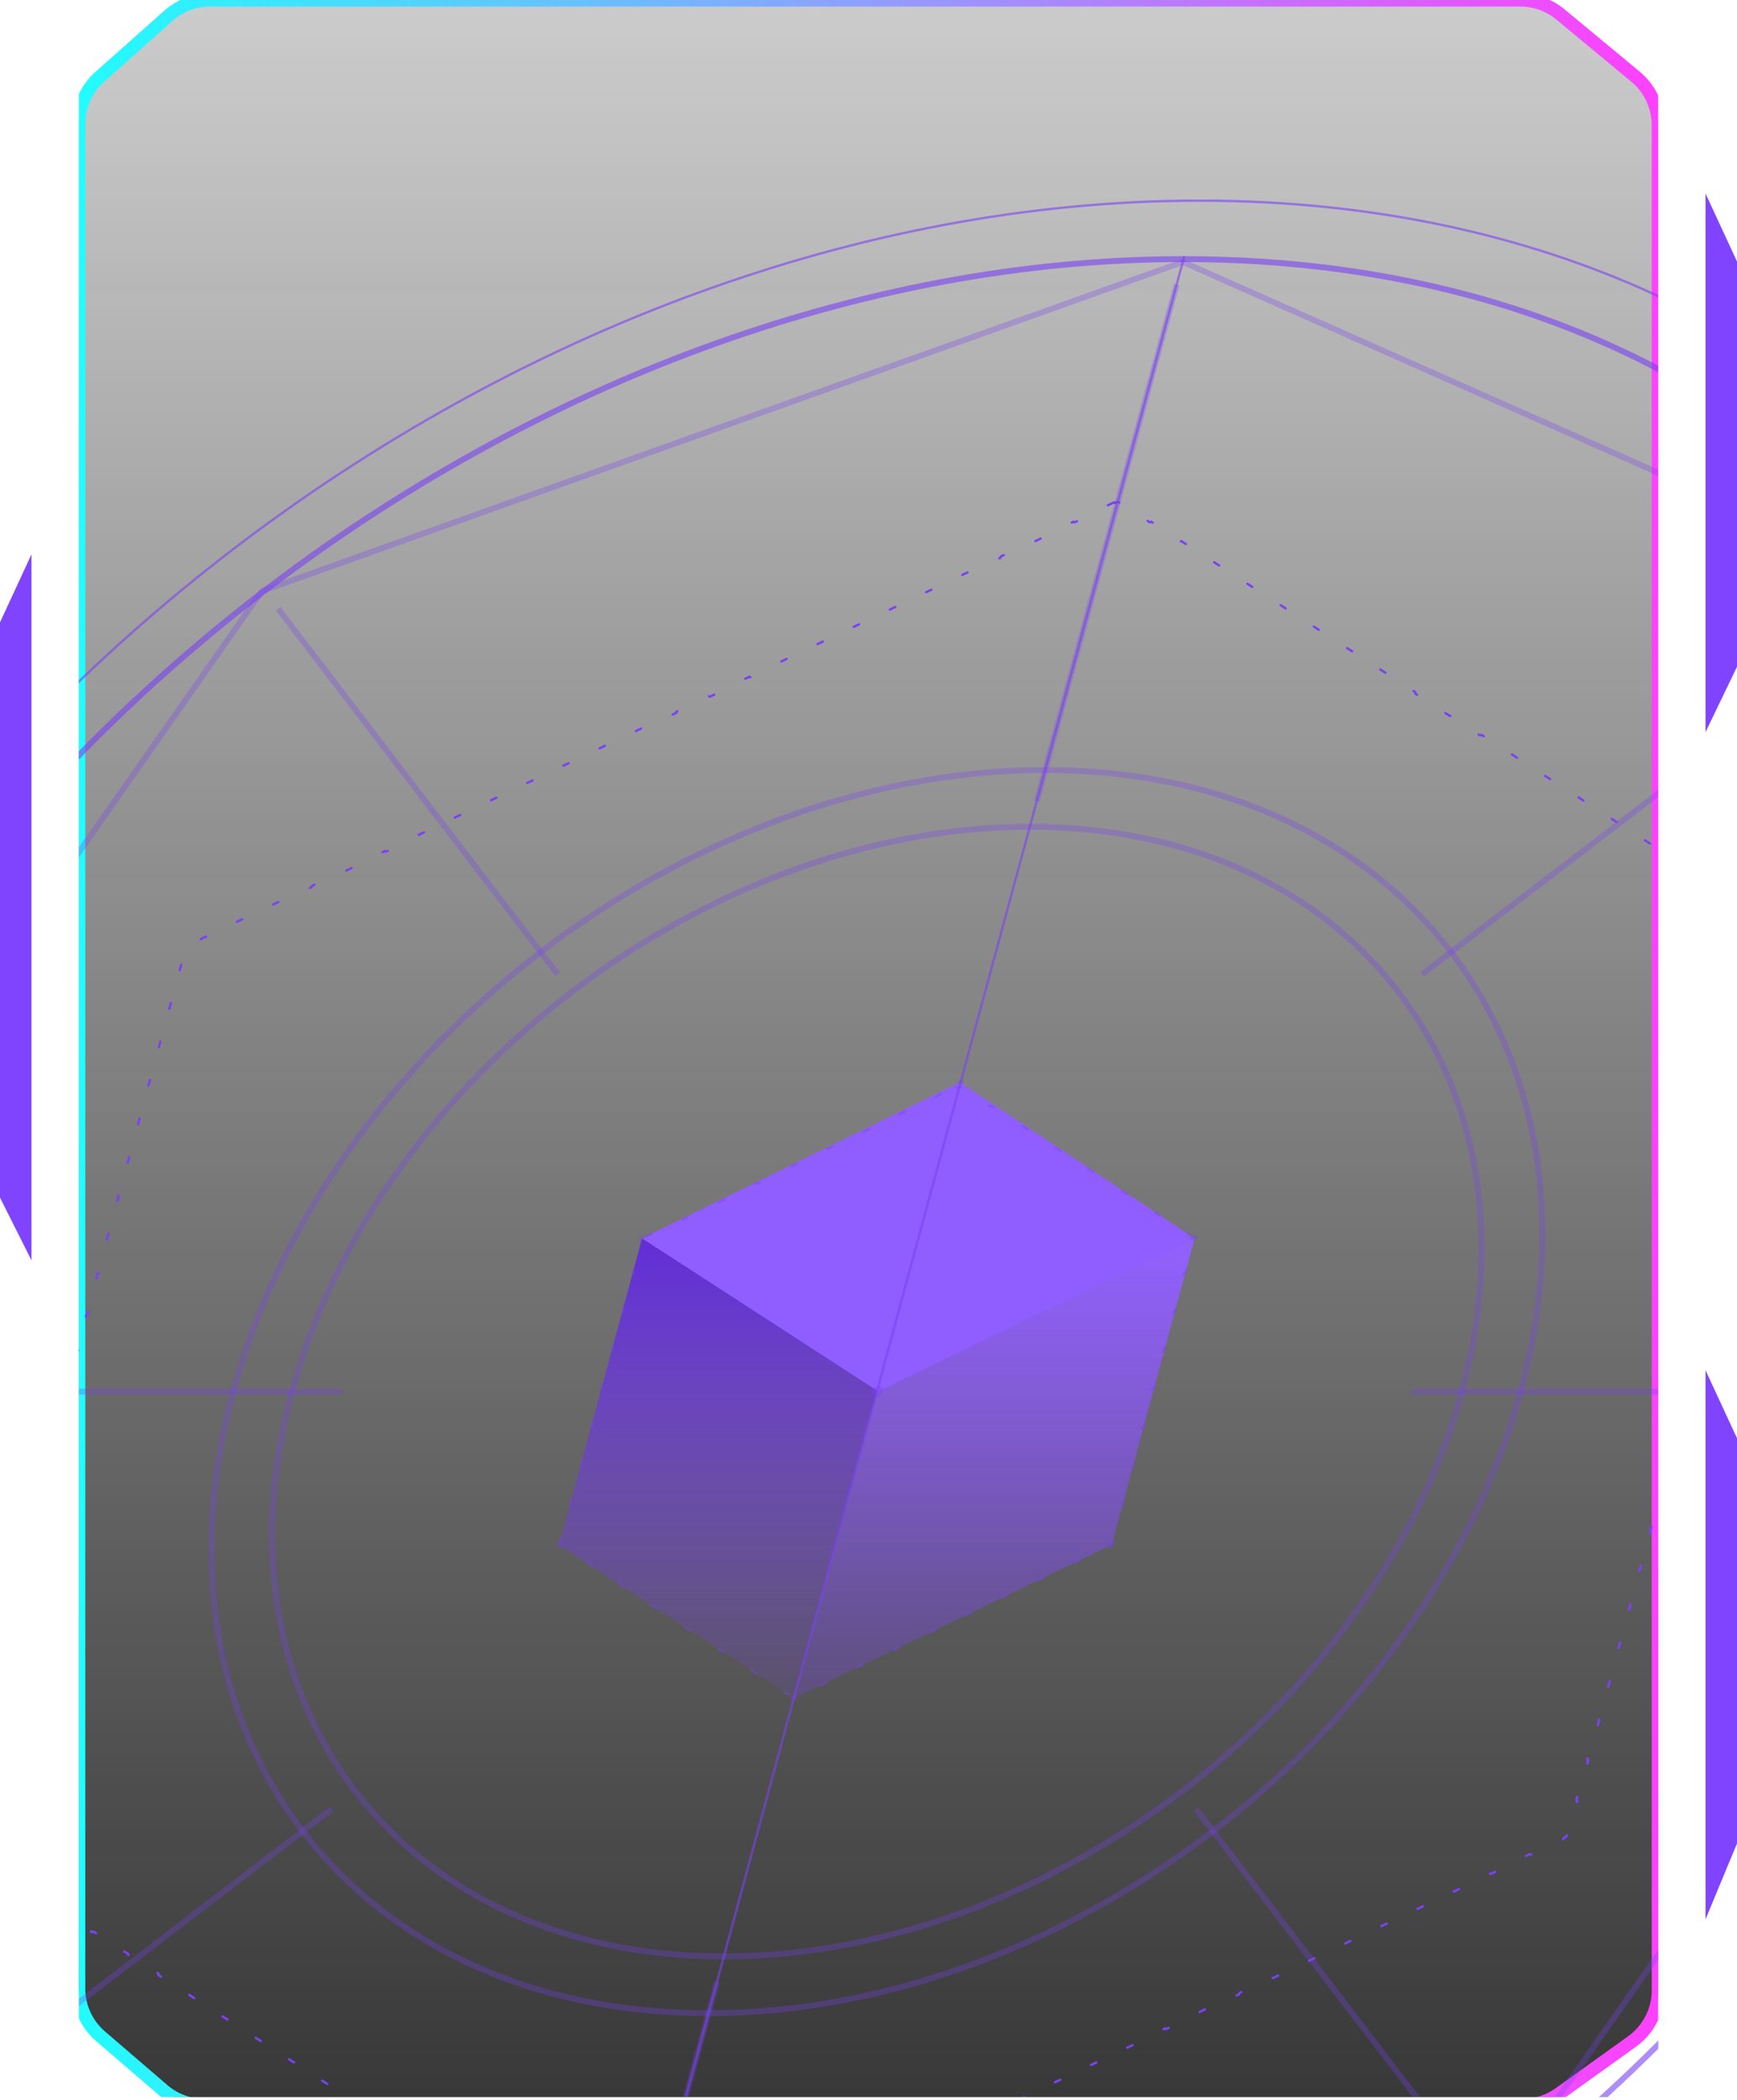 <svg width="331" height="400" viewBox="0 0 331 400" fill="none" xmlns="http://www.w3.org/2000/svg">
<g clip-path="url(#clip0_1_1000)">
<g filter="url(#filter0_b_1_1000)">
<path d="M289.71 0H40.031C37.09 0 34.252 1.08 32.055 3.034L19.024 14.625C16.465 16.902 15 20.165 15 23.591V102.341V378.761C15 382.259 16.526 385.583 19.179 387.862L31.094 398.101C33.271 399.972 36.046 401 38.915 401H290.18C292.688 401 295.133 400.214 297.171 398.753L310.991 388.846C314.135 386.592 316 382.961 316 379.093V23.845C316 20.272 314.408 16.886 311.658 14.606L297.368 2.761C295.215 0.977 292.506 0 289.71 0Z" fill="url(#paint0_linear_1_1000)" fill-opacity="0.77"/>
<path d="M289.71 0H40.031C37.09 0 34.252 1.08 32.055 3.034L19.024 14.625C16.465 16.902 15 20.165 15 23.591V102.341V378.761C15 382.259 16.526 385.583 19.179 387.862L31.094 398.101C33.271 399.972 36.046 401 38.915 401H290.18C292.688 401 295.133 400.214 297.171 398.753L310.991 388.846C314.135 386.592 316 382.961 316 379.093V23.845C316 20.272 314.408 16.886 311.658 14.606L297.368 2.761C295.215 0.977 292.506 0 289.71 0Z" fill="black" fill-opacity="0.2"/>
<path d="M289.71 0H40.031C37.09 0 34.252 1.08 32.055 3.034L19.024 14.625C16.465 16.902 15 20.165 15 23.591V102.341V378.761C15 382.259 16.526 385.583 19.179 387.862L31.094 398.101C33.271 399.972 36.046 401 38.915 401H290.18C292.688 401 295.133 400.214 297.171 398.753L310.991 388.846C314.135 386.592 316 382.961 316 379.093V23.845C316 20.272 314.408 16.886 311.658 14.606L297.368 2.761C295.215 0.977 292.506 0 289.71 0Z" stroke="url(#paint1_linear_1_1000)" stroke-width="2.5"/>
</g>
<g clip-path="url(#clip1_1_1000)">
<g clip-path="url(#clip2_1_1000)">
<path d="M167.238 264.516L227.651 235.863L211.831 294.249L151.272 323.442L167.238 264.516Z" fill="url(#paint2_linear_1_1000)"/>
<path d="M167.238 264.516L122.351 235.863L106.532 294.249L151.272 323.442L167.238 264.516Z" fill="url(#paint3_linear_1_1000)"/>
<path d="M167.327 265.005L227.65 235.863L182.925 206.13L122.351 235.863L167.327 265.005Z" fill="#905DFF"/>
<path opacity="0.4" d="M182.146 207.039C182.18 207.142 182.307 207.179 182.431 207.118L182.843 206.92L183.148 207.118C183.239 207.179 183.386 207.142 183.475 207.039L187.939 209.951C187.849 210.055 187.85 210.187 187.942 210.246L188.74 210.767C188.831 210.828 188.978 210.791 189.068 210.688L193.531 213.6C193.442 213.704 193.443 213.836 193.534 213.895L194.333 214.416C194.424 214.477 194.571 214.44 194.66 214.337L199.124 217.249C199.034 217.353 199.035 217.485 199.127 217.544L199.925 218.065C200.016 218.126 200.163 218.089 200.253 217.986L204.716 220.898C204.626 221.002 204.628 221.134 204.719 221.193L205.518 221.715C205.609 221.775 205.756 221.738 205.845 221.636L210.309 224.547C210.219 224.651 210.22 224.783 210.312 224.842L211.11 225.364C211.201 225.424 211.348 225.387 211.437 225.285L215.901 228.196C215.811 228.3 215.813 228.432 215.904 228.492L216.703 229.013C216.794 229.073 216.941 229.037 217.03 228.934L221.494 231.846C221.404 231.949 221.405 232.081 221.497 232.141L222.295 232.662C222.386 232.722 222.533 232.686 222.622 232.583L227.086 235.495C226.996 235.598 226.998 235.73 227.089 235.79L227.393 235.989L227.285 236.385C227.253 236.505 227.328 236.601 227.451 236.601L225.873 242.424C225.75 242.424 225.623 242.52 225.59 242.64L225.308 243.683C225.275 243.803 225.35 243.899 225.473 243.899L223.896 249.722C223.772 249.722 223.645 249.819 223.613 249.939L223.33 250.981C223.298 251.101 223.373 251.197 223.496 251.197L221.918 257.021C221.795 257.021 221.668 257.117 221.635 257.237L221.353 258.279C221.321 258.399 221.395 258.495 221.519 258.495L219.941 264.319C219.817 264.319 219.691 264.415 219.658 264.535L219.376 265.577C219.343 265.697 219.418 265.794 219.541 265.794L217.963 271.617C217.84 271.617 217.713 271.713 217.681 271.833L217.398 272.876C217.366 272.996 217.44 273.092 217.564 273.092L215.986 278.915C215.863 278.915 215.736 279.012 215.703 279.132L215.421 280.174C215.388 280.294 215.463 280.39 215.586 280.39L214.008 286.214C213.885 286.214 213.758 286.31 213.726 286.43L213.443 287.472C213.411 287.592 213.486 287.688 213.609 287.688L212.031 293.512C211.908 293.512 211.781 293.608 211.748 293.728L211.641 294.124L211.23 294.323C211.106 294.382 211.034 294.514 211.067 294.618L205.026 297.53C204.992 297.427 204.865 297.39 204.741 297.451L203.66 297.972C203.536 298.031 203.464 298.163 203.497 298.267L197.456 301.179C197.422 301.076 197.295 301.039 197.171 301.1L196.09 301.621C195.966 301.681 195.894 301.812 195.927 301.916L189.886 304.828C189.852 304.725 189.725 304.688 189.601 304.749L188.52 305.27C188.397 305.33 188.324 305.462 188.357 305.565L182.316 308.477C182.282 308.374 182.155 308.338 182.031 308.398L180.95 308.919C180.827 308.979 180.754 309.111 180.787 309.214L174.746 312.126C174.712 312.023 174.585 311.987 174.461 312.047L173.38 312.568C173.257 312.628 173.184 312.76 173.218 312.864L167.176 315.775C167.142 315.673 167.015 315.636 166.892 315.696L165.81 316.218C165.687 316.277 165.614 316.409 165.648 316.513L159.606 319.424C159.572 319.322 159.446 319.285 159.322 319.346L158.241 319.867C158.117 319.926 158.044 320.058 158.078 320.162L152.036 323.074C152.002 322.971 151.876 322.934 151.752 322.995L151.34 323.192L151.035 322.995C150.944 322.934 150.797 322.971 150.708 323.074L146.244 320.162C146.334 320.058 146.332 319.926 146.241 319.867L145.442 319.346C145.351 319.285 145.205 319.322 145.115 319.424L140.651 316.513C140.741 316.409 140.74 316.277 140.648 316.218L139.85 315.696C139.759 315.636 139.612 315.673 139.523 315.775L135.059 312.864C135.149 312.76 135.147 312.628 135.056 312.568L134.257 312.047C134.166 311.987 134.02 312.023 133.93 312.126L129.466 309.214C129.556 309.111 129.555 308.979 129.463 308.919L128.665 308.398C128.574 308.338 128.427 308.374 128.338 308.477L123.874 305.565C123.964 305.462 123.962 305.33 123.871 305.27L123.072 304.749C122.981 304.688 122.835 304.725 122.745 304.828L118.281 301.916C118.371 301.812 118.37 301.681 118.278 301.621L117.48 301.1C117.389 301.039 117.242 301.076 117.153 301.179L112.689 298.267C112.779 298.163 112.777 298.031 112.686 297.972L111.887 297.451C111.796 297.39 111.65 297.427 111.56 297.53L107.096 294.618C107.186 294.514 107.185 294.382 107.093 294.323L106.79 294.124L106.897 293.728C106.93 293.608 106.855 293.512 106.732 293.512L108.31 287.688C108.433 287.688 108.56 287.592 108.592 287.472L108.875 286.43C108.907 286.31 108.832 286.214 108.709 286.214L110.287 280.39C110.41 280.39 110.537 280.294 110.57 280.174L110.852 279.132C110.885 279.012 110.81 278.915 110.687 278.915L112.264 273.092C112.388 273.092 112.515 272.996 112.547 272.876L112.83 271.833C112.862 271.713 112.787 271.617 112.664 271.617L114.242 265.794C114.365 265.794 114.492 265.697 114.525 265.577L114.807 264.535C114.839 264.415 114.765 264.319 114.641 264.319L116.219 258.495C116.343 258.495 116.469 258.399 116.502 258.279L116.784 257.237C116.817 257.117 116.742 257.021 116.619 257.021L118.197 251.197C118.32 251.197 118.447 251.101 118.479 250.981L118.762 249.939C118.794 249.819 118.72 249.722 118.596 249.722L120.174 243.899C120.297 243.899 120.424 243.803 120.457 243.683L120.739 242.64C120.772 242.52 120.697 242.424 120.574 242.424L122.152 236.601C122.275 236.601 122.402 236.505 122.434 236.385L122.541 235.989L122.953 235.79C123.076 235.73 123.149 235.598 123.116 235.495L129.157 232.583C129.191 232.686 129.318 232.722 129.442 232.662L130.523 232.141C130.646 232.081 130.719 231.949 130.685 231.846L136.727 228.934C136.761 229.037 136.887 229.073 137.011 229.013L138.092 228.492C138.216 228.432 138.289 228.3 138.255 228.196L144.297 225.285C144.331 225.387 144.457 225.424 144.581 225.364L145.662 224.842C145.786 224.783 145.859 224.651 145.825 224.547L151.867 221.636C151.901 221.738 152.027 221.775 152.151 221.715L153.232 221.193C153.356 221.134 153.429 221.002 153.395 220.898L159.437 217.986C159.471 218.089 159.597 218.126 159.721 218.065L160.802 217.544C160.926 217.485 160.999 217.353 160.965 217.249L167.007 214.337C167.04 214.44 167.167 214.477 167.291 214.416L168.372 213.895C168.496 213.836 168.568 213.704 168.535 213.6L174.577 210.688C174.61 210.791 174.737 210.828 174.861 210.767L175.942 210.246C176.066 210.187 176.138 210.055 176.105 209.951L182.146 207.039Z" stroke="#7A42F4" stroke-width="0.448" stroke-linecap="round" stroke-linejoin="round" stroke-dasharray="1.12 6.72"/>
<path d="M212.309 95.675C212.342 95.779 212.469 95.815 212.592 95.756L213.017 95.553L213.332 95.756C213.423 95.815 213.57 95.779 213.658 95.675L218.232 98.624C218.142 98.728 218.144 98.86 218.236 98.919L219.053 99.447C219.144 99.505 219.291 99.469 219.38 99.365L223.953 102.315C223.863 102.418 223.866 102.55 223.957 102.61L224.774 103.137C224.866 103.196 225.012 103.16 225.101 103.056L229.674 106.005C229.585 106.109 229.587 106.241 229.679 106.3L230.496 106.827C230.587 106.886 230.734 106.85 230.822 106.746L235.396 109.695C235.306 109.799 235.308 109.931 235.4 109.99L236.217 110.517C236.309 110.576 236.455 110.54 236.544 110.436L241.117 113.385C241.027 113.489 241.03 113.621 241.121 113.68L241.938 114.207C242.03 114.267 242.176 114.23 242.265 114.126L246.839 117.076C246.749 117.18 246.751 117.312 246.843 117.371L247.66 117.898C247.751 117.957 247.898 117.92 247.986 117.817L252.56 120.766C252.47 120.87 252.472 121.002 252.564 121.061L253.381 121.588C253.473 121.647 253.619 121.611 253.708 121.507L258.281 124.456C258.192 124.56 258.194 124.692 258.285 124.751L259.103 125.278C259.194 125.337 259.341 125.301 259.429 125.197L264.003 128.146C263.913 128.25 263.915 128.382 264.007 128.441L264.824 128.968C264.915 129.028 265.062 128.991 265.151 128.887L269.724 131.837C269.634 131.941 269.637 132.073 269.728 132.132L270.545 132.659C270.637 132.718 270.783 132.682 270.872 132.578L275.445 135.527C275.356 135.631 275.358 135.763 275.45 135.822L276.267 136.349C276.358 136.408 276.505 136.372 276.593 136.268L281.167 139.217C281.077 139.321 281.079 139.453 281.171 139.512L281.988 140.039C282.08 140.098 282.226 140.062 282.315 139.958L286.888 142.907C286.798 143.011 286.801 143.143 286.892 143.202L287.709 143.73C287.801 143.789 287.947 143.752 288.036 143.648L292.61 146.598C292.52 146.702 292.522 146.833 292.614 146.893L293.431 147.42C293.522 147.479 293.669 147.442 293.758 147.338L298.331 150.288C298.241 150.392 298.243 150.524 298.335 150.583L299.152 151.11C299.244 151.169 299.39 151.132 299.479 151.029L304.052 153.978C303.963 154.082 303.965 154.214 304.056 154.273L304.874 154.8C304.965 154.859 305.112 154.823 305.2 154.719L309.774 157.668C309.684 157.772 309.686 157.904 309.778 157.964L310.595 158.49C310.686 158.55 310.833 158.513 310.922 158.409L315.495 161.359C315.405 161.462 315.408 161.594 315.499 161.654L316.316 162.18C316.408 162.24 316.554 162.203 316.643 162.099L321.216 165.049C321.127 165.153 321.129 165.285 321.22 165.344L322.038 165.871C322.129 165.93 322.276 165.894 322.364 165.791L326.938 168.739C326.848 168.843 326.85 168.975 326.942 169.034L327.759 169.561C327.851 169.62 327.997 169.585 328.086 169.481L332.659 172.429C332.569 172.533 332.572 172.665 332.663 172.724L333.48 173.252C333.572 173.31 333.718 173.275 333.807 173.171L338.381 176.119C338.291 176.223 338.293 176.355 338.385 176.415L339.202 176.942C339.293 177.001 339.44 176.965 339.528 176.861L344.102 179.81C344.012 179.913 344.015 180.045 344.106 180.105L344.418 180.306L344.302 180.732C344.27 180.851 344.345 180.948 344.468 180.948L342.793 187.13C342.67 187.13 342.543 187.226 342.51 187.346L342.212 188.448C342.179 188.568 342.254 188.664 342.377 188.664L340.703 194.845C340.579 194.845 340.452 194.942 340.42 195.061L340.121 196.164C340.089 196.283 340.164 196.379 340.287 196.379L338.612 202.561C338.489 202.561 338.362 202.658 338.329 202.777L338.031 203.88C337.998 203.999 338.073 204.096 338.196 204.096L336.521 210.277C336.398 210.277 336.271 210.374 336.239 210.494L335.94 211.595C335.908 211.715 335.982 211.812 336.106 211.812L334.431 217.993C334.308 217.993 334.18 218.09 334.148 218.209L333.849 219.312C333.817 219.431 333.892 219.528 334.015 219.528L332.34 225.709C332.217 225.709 332.09 225.806 332.058 225.925L331.759 227.028C331.727 227.147 331.801 227.244 331.924 227.244L330.249 233.425C330.126 233.425 329.999 233.521 329.967 233.641L329.668 234.743C329.636 234.863 329.711 234.959 329.834 234.959L328.159 241.141C328.036 241.141 327.909 241.238 327.876 241.357L327.578 242.46C327.545 242.579 327.62 242.676 327.743 242.676L326.068 248.857C325.945 248.857 325.818 248.954 325.786 249.074L325.487 250.175C325.455 250.294 325.529 250.392 325.653 250.392L323.978 256.573C323.854 256.573 323.728 256.669 323.695 256.789L323.397 257.891C323.364 258.011 323.439 258.107 323.562 258.107L321.887 264.289C321.764 264.289 321.637 264.386 321.605 264.505L321.306 265.608C321.274 265.727 321.348 265.824 321.471 265.824L319.796 272.005C319.673 272.005 319.546 272.102 319.514 272.222L319.215 273.323C319.183 273.443 319.258 273.54 319.381 273.54L317.706 279.721C317.583 279.721 317.456 279.818 317.423 279.937L317.125 281.039C317.092 281.159 317.167 281.255 317.29 281.255L315.615 287.437C315.492 287.437 315.365 287.534 315.333 287.653L315.034 288.756C315.002 288.875 315.076 288.972 315.199 288.972L313.525 295.153C313.401 295.153 313.275 295.249 313.242 295.369L312.943 296.471C312.911 296.591 312.986 296.687 313.109 296.687L311.434 302.869C311.311 302.869 311.184 302.966 311.152 303.085L310.853 304.188C310.82 304.307 310.895 304.404 311.018 304.404L309.344 310.584C309.22 310.584 309.093 310.682 309.061 310.801L308.762 311.903C308.73 312.022 308.804 312.12 308.928 312.12L307.253 318.301C307.13 318.301 307.003 318.397 306.97 318.517L306.672 319.619C306.639 319.739 306.714 319.835 306.837 319.835L305.162 326.017C305.039 326.017 304.912 326.114 304.88 326.233L304.581 327.336C304.549 327.455 304.623 327.552 304.746 327.552L303.072 333.733C302.948 333.733 302.821 333.83 302.789 333.95L302.49 335.051C302.458 335.17 302.533 335.268 302.656 335.268L300.981 341.449C300.858 341.449 300.731 341.545 300.698 341.665L300.4 342.767C300.367 342.887 300.442 342.983 300.565 342.983L298.891 349.164C298.767 349.164 298.64 349.262 298.608 349.381L298.493 349.807L298.072 350.008C297.948 350.067 297.874 350.199 297.908 350.303L291.736 353.251C291.704 353.148 291.577 353.112 291.454 353.17L290.351 353.698C290.227 353.758 290.153 353.889 290.187 353.993L284.015 356.942C283.983 356.838 283.856 356.802 283.733 356.861L282.63 357.388C282.506 357.448 282.432 357.58 282.466 357.683L276.294 360.632C276.262 360.528 276.135 360.492 276.011 360.552L274.909 361.078C274.785 361.138 274.711 361.27 274.745 361.374L268.573 364.323C268.54 364.219 268.414 364.183 268.29 364.242L267.187 364.769C267.064 364.828 266.99 364.96 267.023 365.064L260.852 368.013C260.819 367.91 260.693 367.873 260.569 367.932L259.466 368.459C259.343 368.518 259.269 368.65 259.302 368.754L253.131 371.704C253.098 371.6 252.972 371.563 252.848 371.623L251.745 372.149C251.622 372.209 251.548 372.34 251.581 372.444L245.41 375.394C245.377 375.29 245.251 375.253 245.127 375.313L244.024 375.839C243.901 375.899 243.827 376.031 243.86 376.134L237.689 379.084C237.656 378.98 237.53 378.943 237.406 379.003L236.303 379.529C236.18 379.589 236.106 379.721 236.139 379.825L229.968 382.774C229.935 382.67 229.808 382.634 229.685 382.693L228.582 383.22C228.458 383.279 228.385 383.411 228.418 383.515L222.246 386.464C222.214 386.361 222.087 386.324 221.964 386.383L220.861 386.91C220.737 386.969 220.664 387.101 220.697 387.205L214.525 390.155C214.493 390.051 214.366 390.014 214.243 390.074L213.14 390.6C213.016 390.66 212.943 390.791 212.976 390.895L206.804 393.845C206.772 393.741 206.645 393.704 206.522 393.764L205.419 394.29C205.295 394.35 205.221 394.482 205.255 394.585L199.083 397.535C199.051 397.431 198.924 397.394 198.801 397.454L197.698 397.982C197.574 398.04 197.5 398.172 197.534 398.276L191.362 401.225C191.33 401.121 191.203 401.085 191.079 401.144L189.976 401.672C189.853 401.73 189.779 401.862 189.813 401.966L183.641 404.915C183.609 404.812 183.482 404.775 183.358 404.834L182.255 405.362C182.132 405.42 182.058 405.552 182.092 405.656L175.92 408.606C175.888 408.502 175.761 408.465 175.637 408.525L174.534 409.052C174.411 409.111 174.337 409.242 174.371 409.346L168.199 412.296C168.167 412.192 168.04 412.155 167.916 412.215L166.813 412.742C166.69 412.801 166.616 412.933 166.65 413.037L160.478 415.986C160.446 415.882 160.319 415.847 160.195 415.905L159.092 416.433C158.969 416.491 158.895 416.623 158.928 416.727L152.757 419.676C152.724 419.572 152.597 419.537 152.474 419.595L151.371 420.123C151.248 420.181 151.174 420.313 151.207 420.418L145.036 423.366C145.003 423.263 144.876 423.227 144.753 423.285L143.65 423.813C143.527 423.871 143.453 424.004 143.486 424.108L137.315 427.057C137.282 426.953 137.155 426.917 137.032 426.976L135.929 427.503C135.806 427.562 135.732 427.695 135.765 427.798L129.594 430.747C129.561 430.643 129.434 430.607 129.311 430.666L128.208 431.193C128.084 431.253 128.01 431.385 128.044 431.489L121.873 434.437C121.84 434.333 121.713 434.298 121.59 434.356L121.165 434.559L120.85 434.356C120.759 434.298 120.612 434.333 120.524 434.437L115.95 431.489C116.04 431.385 116.038 431.253 115.946 431.193L115.129 430.666C115.037 430.607 114.891 430.643 114.802 430.747L110.229 427.798C110.319 427.695 110.316 427.562 110.225 427.503L109.408 426.976C109.316 426.917 109.17 426.953 109.081 427.057L104.507 424.108C104.597 424.004 104.595 423.871 104.503 423.813L103.686 423.285C103.595 423.227 103.448 423.263 103.36 423.366L98.786 420.418C98.876 420.314 98.874 420.181 98.782 420.123L97.965 419.595C97.873 419.537 97.727 419.572 97.638 419.676L93.065 416.727C93.155 416.623 93.152 416.491 93.061 416.433L92.244 415.905C92.152 415.847 92.005 415.882 91.917 415.986L87.344 413.037C87.433 412.933 87.431 412.801 87.339 412.742L86.522 412.215C86.431 412.155 86.284 412.192 86.195 412.296L81.622 409.346C81.712 409.242 81.71 409.111 81.618 409.052L80.801 408.525C80.709 408.465 80.563 408.502 80.474 408.606L75.901 405.656C75.99 405.552 75.988 405.42 75.896 405.362L75.079 404.834C74.988 404.775 74.841 404.812 74.753 404.915L70.179 401.966C70.269 401.862 70.267 401.73 70.175 401.672L69.358 401.144C69.267 401.085 69.12 401.121 69.031 401.225L64.458 398.276C64.548 398.172 64.545 398.04 64.454 397.982L63.637 397.454C63.545 397.394 63.399 397.431 63.31 397.535L58.737 394.585C58.826 394.482 58.824 394.35 58.733 394.29L57.915 393.764C57.824 393.704 57.677 393.741 57.589 393.845L53.015 390.895C53.105 390.791 53.103 390.66 53.011 390.6L52.194 390.074C52.102 390.014 51.956 390.051 51.867 390.155L47.294 387.205C47.384 387.101 47.381 386.969 47.29 386.91L46.472 386.383C46.381 386.324 46.234 386.361 46.146 386.464L41.572 383.515C41.662 383.411 41.66 383.279 41.568 383.22L40.751 382.693C40.66 382.634 40.513 382.67 40.424 382.774L35.851 379.825C35.941 379.721 35.938 379.589 35.847 379.529L35.03 379.003C34.938 378.943 34.792 378.98 34.703 379.084L30.13 376.134C30.219 376.031 30.217 375.899 30.126 375.839L29.308 375.313C29.217 375.253 29.07 375.29 28.982 375.394L24.408 372.444C24.498 372.34 24.496 372.209 24.404 372.149L23.587 371.623C23.495 371.563 23.349 371.6 23.26 371.704L18.687 368.754C18.777 368.65 18.774 368.518 18.683 368.459L17.866 367.932C17.774 367.873 17.628 367.91 17.539 368.013L12.966 365.064C13.055 364.96 13.053 364.828 12.962 364.769L12.145 364.242C12.053 364.183 11.906 364.219 11.817 364.323L7.245 361.374C7.334 361.27 7.332 361.138 7.241 361.078L6.423 360.552C6.332 360.492 6.185 360.528 6.096 360.632L1.523 357.683C1.612 357.58 1.611 357.448 1.519 357.388L0.702 356.861C0.61 356.802 0.464 356.838 0.375 356.942L-4.198 353.993C-4.109 353.889 -4.111 353.758 -4.202 353.698L-5.019 353.17C-5.111 353.112 -5.258 353.148 -5.347 353.251L-9.92 350.303C-9.83 350.199 -9.832 350.067 -9.924 350.008L-10.236 349.807L-10.12 349.381C-10.088 349.262 -10.162 349.164 -10.286 349.164L-8.611 342.983C-8.487 342.983 -8.361 342.887 -8.328 342.767L-8.03 341.665C-7.997 341.545 -8.072 341.449 -8.195 341.449L-6.521 335.268C-6.397 335.268 -6.27 335.17 -6.238 335.051L-5.939 333.95C-5.907 333.83 -5.981 333.733 -6.105 333.733L-4.43 327.552C-4.306 327.552 -4.18 327.455 -4.147 327.336L-3.849 326.233C-3.816 326.114 -3.89 326.017 -4.014 326.017L-2.339 319.835C-2.216 319.835 -2.089 319.739 -2.057 319.619L-1.758 318.517C-1.726 318.397 -1.8 318.301 -1.924 318.301L-0.249 312.12C-0.125 312.12 0.002 312.022 0.034 311.903L0.333 310.801C0.365 310.682 0.291 310.584 0.167 310.584L1.842 304.404C1.965 304.404 2.092 304.307 2.124 304.188L2.423 303.085C2.455 302.966 2.381 302.869 2.258 302.869L3.932 296.687C4.056 296.687 4.183 296.591 4.215 296.471L4.514 295.369C4.546 295.249 4.472 295.153 4.348 295.153L6.023 288.972C6.147 288.972 6.273 288.875 6.306 288.756L6.604 287.653C6.637 287.534 6.563 287.437 6.439 287.437L8.114 281.255C8.238 281.255 8.364 281.159 8.396 281.039L8.695 279.937C8.727 279.818 8.653 279.721 8.529 279.721L10.204 273.54C10.328 273.54 10.454 273.443 10.487 273.323L10.785 272.222C10.818 272.102 10.744 272.005 10.62 272.005L12.295 265.824C12.418 265.824 12.545 265.727 12.577 265.608L12.876 264.505C12.908 264.386 12.835 264.289 12.711 264.289L14.386 258.107C14.509 258.107 14.636 258.011 14.668 257.891L14.967 256.789C14.999 256.669 14.925 256.573 14.801 256.573L16.476 250.392C16.6 250.392 16.726 250.294 16.759 250.175L17.057 249.074C17.09 248.954 17.015 248.857 16.892 248.857L18.567 242.676C18.69 242.676 18.817 242.579 18.849 242.46L19.148 241.357C19.18 241.238 19.106 241.141 18.983 241.141L20.657 234.959C20.781 234.959 20.907 234.863 20.94 234.743L21.238 233.641C21.271 233.521 21.197 233.425 21.073 233.425L22.748 227.244C22.872 227.244 22.998 227.147 23.03 227.028L23.329 225.925C23.361 225.806 23.288 225.709 23.164 225.709L24.838 219.528C24.962 219.528 25.089 219.431 25.121 219.312L25.42 218.209C25.452 218.09 25.378 217.993 25.254 217.993L26.929 211.812C27.053 211.812 27.179 211.715 27.212 211.595L27.51 210.494C27.543 210.374 27.469 210.277 27.345 210.277L29.02 204.096C29.143 204.096 29.27 203.999 29.302 203.88L29.601 202.777C29.633 202.658 29.559 202.561 29.436 202.561L31.11 196.379C31.234 196.379 31.36 196.283 31.393 196.163L31.692 195.061C31.724 194.942 31.65 194.845 31.526 194.845L33.201 188.664C33.325 188.664 33.451 188.568 33.483 188.448L33.782 187.346C33.815 187.226 33.74 187.13 33.617 187.13L35.291 180.948C35.415 180.948 35.542 180.851 35.574 180.732L35.689 180.306L36.111 180.105C36.234 180.045 36.308 179.913 36.275 179.81L42.445 176.861C42.478 176.965 42.605 177.001 42.729 176.942L43.832 176.415C43.956 176.355 44.029 176.223 43.996 176.119L50.166 173.171C50.199 173.275 50.326 173.31 50.45 173.252L51.553 172.724C51.677 172.665 51.75 172.533 51.717 172.429L57.887 169.481C57.92 169.585 58.047 169.62 58.171 169.562L59.274 169.034C59.398 168.975 59.471 168.843 59.438 168.739L65.608 165.791C65.641 165.894 65.769 165.93 65.892 165.871L66.995 165.344C67.119 165.285 67.192 165.153 67.159 165.049L73.33 162.099C73.362 162.203 73.489 162.24 73.613 162.18L74.716 161.654C74.839 161.594 74.913 161.462 74.879 161.359L81.051 158.409C81.084 158.513 81.21 158.55 81.334 158.49L82.437 157.964C82.56 157.904 82.634 157.772 82.601 157.668L88.772 154.719C88.805 154.823 88.931 154.859 89.055 154.8L90.158 154.273C90.281 154.214 90.355 154.082 90.322 153.978L96.493 151.029C96.526 151.132 96.652 151.169 96.776 151.11L97.879 150.583C98.002 150.524 98.076 150.392 98.043 150.288L104.214 147.338C104.247 147.442 104.374 147.479 104.497 147.42L105.6 146.893C105.723 146.833 105.797 146.702 105.764 146.598L111.935 143.648C111.968 143.752 112.095 143.789 112.218 143.73L113.321 143.202C113.445 143.143 113.518 143.011 113.485 142.907L119.657 139.958C119.689 140.062 119.816 140.098 119.939 140.039L121.042 139.512C121.166 139.453 121.239 139.321 121.206 139.217L127.378 136.268C127.41 136.372 127.537 136.408 127.66 136.349L128.763 135.822C128.887 135.763 128.961 135.631 128.927 135.527L135.099 132.578C135.131 132.682 135.258 132.718 135.381 132.659L136.484 132.132C136.608 132.073 136.682 131.941 136.648 131.837L142.82 128.887C142.852 128.991 142.979 129.028 143.102 128.968L144.205 128.441C144.329 128.382 144.403 128.25 144.369 128.146L150.541 125.197C150.573 125.301 150.7 125.337 150.824 125.278L151.926 124.751C152.05 124.692 152.124 124.56 152.09 124.456L158.262 121.507C158.294 121.611 158.421 121.647 158.545 121.588L159.647 121.061C159.771 121.002 159.845 120.87 159.811 120.766L165.983 117.817C166.015 117.921 166.142 117.957 166.266 117.898L167.369 117.371C167.492 117.312 167.566 117.18 167.533 117.076L173.704 114.126C173.736 114.23 173.863 114.267 173.987 114.207L175.09 113.68C175.213 113.621 175.287 113.489 175.254 113.385L181.425 110.436C181.458 110.54 181.584 110.576 181.708 110.517L182.811 109.99C182.934 109.931 183.008 109.799 182.975 109.695L189.146 106.746C189.179 106.85 189.305 106.886 189.429 106.827L190.532 106.3C190.655 106.241 190.729 106.109 190.696 106.005L196.867 103.056C196.9 103.16 197.027 103.196 197.15 103.137L198.253 102.61C198.376 102.55 198.45 102.418 198.417 102.315L204.588 99.365C204.621 99.469 204.748 99.505 204.871 99.447L205.974 98.919C206.098 98.86 206.171 98.728 206.138 98.624L212.309 95.675Z" stroke="#7A42F4" stroke-width="0.448" stroke-linecap="round" stroke-linejoin="round" stroke-dasharray="1.12 6.72"/>
<path opacity="0.6" d="M-56.39 265.057C-24.112 145.927 102.11 49.353 225.535 49.353C348.96 49.353 422.85 145.927 390.572 265.057C358.294 384.187 232.073 480.76 108.648 480.76C-14.777 480.76 -88.667 384.187 -56.39 265.057Z" stroke="#7A42F4" stroke-width="1.12"/>
<path opacity="0.6" d="M402.11 265.056C436.054 139.776 358.35 38.216 228.552 38.216C98.755 38.216 -33.984 139.776 -67.928 265.056C-101.872 390.337 -24.167 491.896 105.63 491.896C235.427 491.896 368.166 390.337 402.11 265.056Z" stroke="#7A42F4" stroke-width="0.448"/>
<path opacity="0.6" d="M225.681 48.812L108.794 480.219" stroke="#7A42F4" stroke-width="0.448"/>
<path opacity="0.3" d="M182.497 206.13C182.578 205.832 182.894 205.589 183.203 205.589C183.513 205.589 183.698 205.832 183.617 206.13C183.536 206.428 183.22 206.671 182.91 206.671C182.601 206.671 182.416 206.428 182.497 206.13Z" fill="#7A42F4"/>
<path opacity="0.3" d="M122.205 236.404C121.896 236.404 121.711 236.162 121.791 235.863C121.872 235.565 122.189 235.323 122.498 235.323C122.807 235.323 122.992 235.565 122.912 235.863C122.831 236.162 122.514 236.404 122.205 236.404Z" fill="#7A42F4"/>
<path opacity="0.3" d="M106.385 294.79C106.076 294.79 105.891 294.548 105.972 294.249C106.053 293.951 106.369 293.708 106.678 293.708C106.988 293.708 107.173 293.951 107.092 294.249C107.011 294.548 106.695 294.79 106.385 294.79Z" fill="#7A42F4"/>
<path opacity="0.3" d="M168.212 265.056C168.373 264.459 168.003 263.975 167.384 263.975C166.766 263.975 166.133 264.459 165.971 265.056C165.809 265.653 166.18 266.138 166.798 266.138C167.417 266.138 168.05 265.653 168.212 265.056Z" fill="#7A42F4"/>
<path opacity="0.3" d="M150.712 323.442C150.792 323.144 151.109 322.902 151.418 322.902C151.727 322.902 151.913 323.144 151.832 323.442C151.751 323.741 151.434 323.983 151.125 323.983C150.816 323.983 150.631 323.741 150.712 323.442Z" fill="#7A42F4"/>
<path opacity="0.3" d="M227.504 236.404C227.195 236.404 227.009 236.162 227.09 235.863C227.171 235.565 227.487 235.323 227.797 235.323C228.106 235.323 228.291 235.565 228.21 235.863C228.129 236.162 227.813 236.404 227.504 236.404Z" fill="#7A42F4"/>
<path opacity="0.3" d="M211.618 294.874C211.284 294.874 211.085 294.612 211.172 294.291C211.259 293.969 211.6 293.708 211.934 293.708C212.268 293.708 212.467 293.969 212.38 294.291C212.293 294.612 211.952 294.874 211.618 294.874Z" fill="#7A42F4"/>
<path opacity="0.3" d="M269.03 265.056H385.531" stroke="#7A42F4" stroke-width="1.12"/>
<path opacity="0.3" d="M136.624 377.503L109.966 475.895" stroke="#7A42F4" stroke-width="1.12"/>
<path opacity="0.3" d="M63.169 344.568L-27.763 414.142" stroke="#7A42F4" stroke-width="1.12"/>
<path opacity="0.3" d="M227.927 344.568L281.158 414.142" stroke="#7A42F4" stroke-width="1.12"/>
<path opacity="0.3" d="M65.153 265.056H-51.349" stroke="#7A42F4" stroke-width="1.12"/>
<path opacity="0.3" d="M197.558 152.609L224.217 54.218" stroke="#7A42F4" stroke-width="1.12"/>
<path opacity="0.3" d="M271.013 185.545L361.945 115.971" stroke="#7A42F4" stroke-width="1.12"/>
<path opacity="0.3" d="M106.256 185.545L53.025 115.971" stroke="#7A42F4" stroke-width="1.12"/>
<path opacity="0.3" d="M278.552 265.056C294.65 205.641 257.798 157.475 196.24 157.475C134.682 157.475 71.729 205.641 55.631 265.056C39.533 324.472 76.385 372.638 137.943 372.638C199.501 372.638 262.453 324.472 278.552 265.056Z" stroke="#7A42F4" stroke-width="1.12"/>
<path opacity="0.3" d="M289.753 265.057C307.47 199.669 266.914 146.663 199.169 146.663C131.425 146.663 62.145 199.669 44.429 265.057C26.712 330.444 67.268 383.45 135.013 383.45C202.757 383.45 272.037 330.444 289.753 265.057Z" stroke="#7A42F4" stroke-width="1.12"/>
<path opacity="0.3" d="M49.888 112.604L-56.95 265.056L-32.724 417.508L108.794 480.219L284.294 417.508L391.132 265.056L366.906 112.604L225.388 49.893L49.888 112.604Z" stroke="#7A42F4" stroke-width="1.12"/>
</g>
</g>
</g>
<path d="M6 105.587L6 240.061L-1.18255e-05 228.107L-6.9774e-06 118.536L6 105.587Z" fill="#8044FF"/>
<path d="M325 36.856L325 139.454L331 127.003L331 49.805L325 36.856Z" fill="#8044FF"/>
<path d="M325 260.979L325 365.569L331 351.126L331 273.928L325 260.979Z" fill="#8044FF"/>
<defs>
<filter id="filter0_b_1_1000" x="-294.25" y="-309.25" width="919.5" height="1019.5" filterUnits="userSpaceOnUse" color-interpolation-filters="sRGB">
<feFlood flood-opacity="0" result="BackgroundImageFix"/>
<feGaussianBlur in="BackgroundImageFix" stdDeviation="154"/>
<feComposite in2="SourceAlpha" operator="in" result="effect1_backgroundBlur_1_1000"/>
<feBlend mode="normal" in="SourceGraphic" in2="effect1_backgroundBlur_1_1000" result="shape"/>
</filter>
<linearGradient id="paint0_linear_1_1000" x1="165.5" y1="0" x2="165.5" y2="401" gradientUnits="userSpaceOnUse">
<stop stop-color="#0E0E0E" stop-opacity="0"/>
<stop offset="1" stop-color="#0E0E0E"/>
</linearGradient>
<linearGradient id="paint1_linear_1_1000" x1="15" y1="200.5" x2="316" y2="200.5" gradientUnits="userSpaceOnUse">
<stop stop-color="#21FCFF"/>
<stop offset="1" stop-color="#FD40FF"/>
</linearGradient>
<linearGradient id="paint2_linear_1_1000" x1="201.326" y1="235.863" x2="201.326" y2="323.442" gradientUnits="userSpaceOnUse">
<stop stop-color="#9361FF"/>
<stop offset="1" stop-color="#7A42F4" stop-opacity="0.25"/>
</linearGradient>
<linearGradient id="paint3_linear_1_1000" x1="148.676" y1="235.863" x2="148.676" y2="323.442" gradientUnits="userSpaceOnUse">
<stop stop-color="#622DD6"/>
<stop offset="1" stop-color="#7A42F4" stop-opacity="0.13"/>
</linearGradient>
<clipPath id="clip0_1_1000">
<rect width="301" height="399.437" fill="white" transform="translate(15)"/>
</clipPath>
<clipPath id="clip1_1_1000">
<rect width="414.476" height="438" fill="white" transform="translate(-40.238 38)"/>
</clipPath>
<clipPath id="clip2_1_1000">
<rect width="470.486" height="470.486" fill="white" transform="matrix(1 0 -0.262 0.965 -6.632 38)"/>
</clipPath>
</defs>
</svg>
